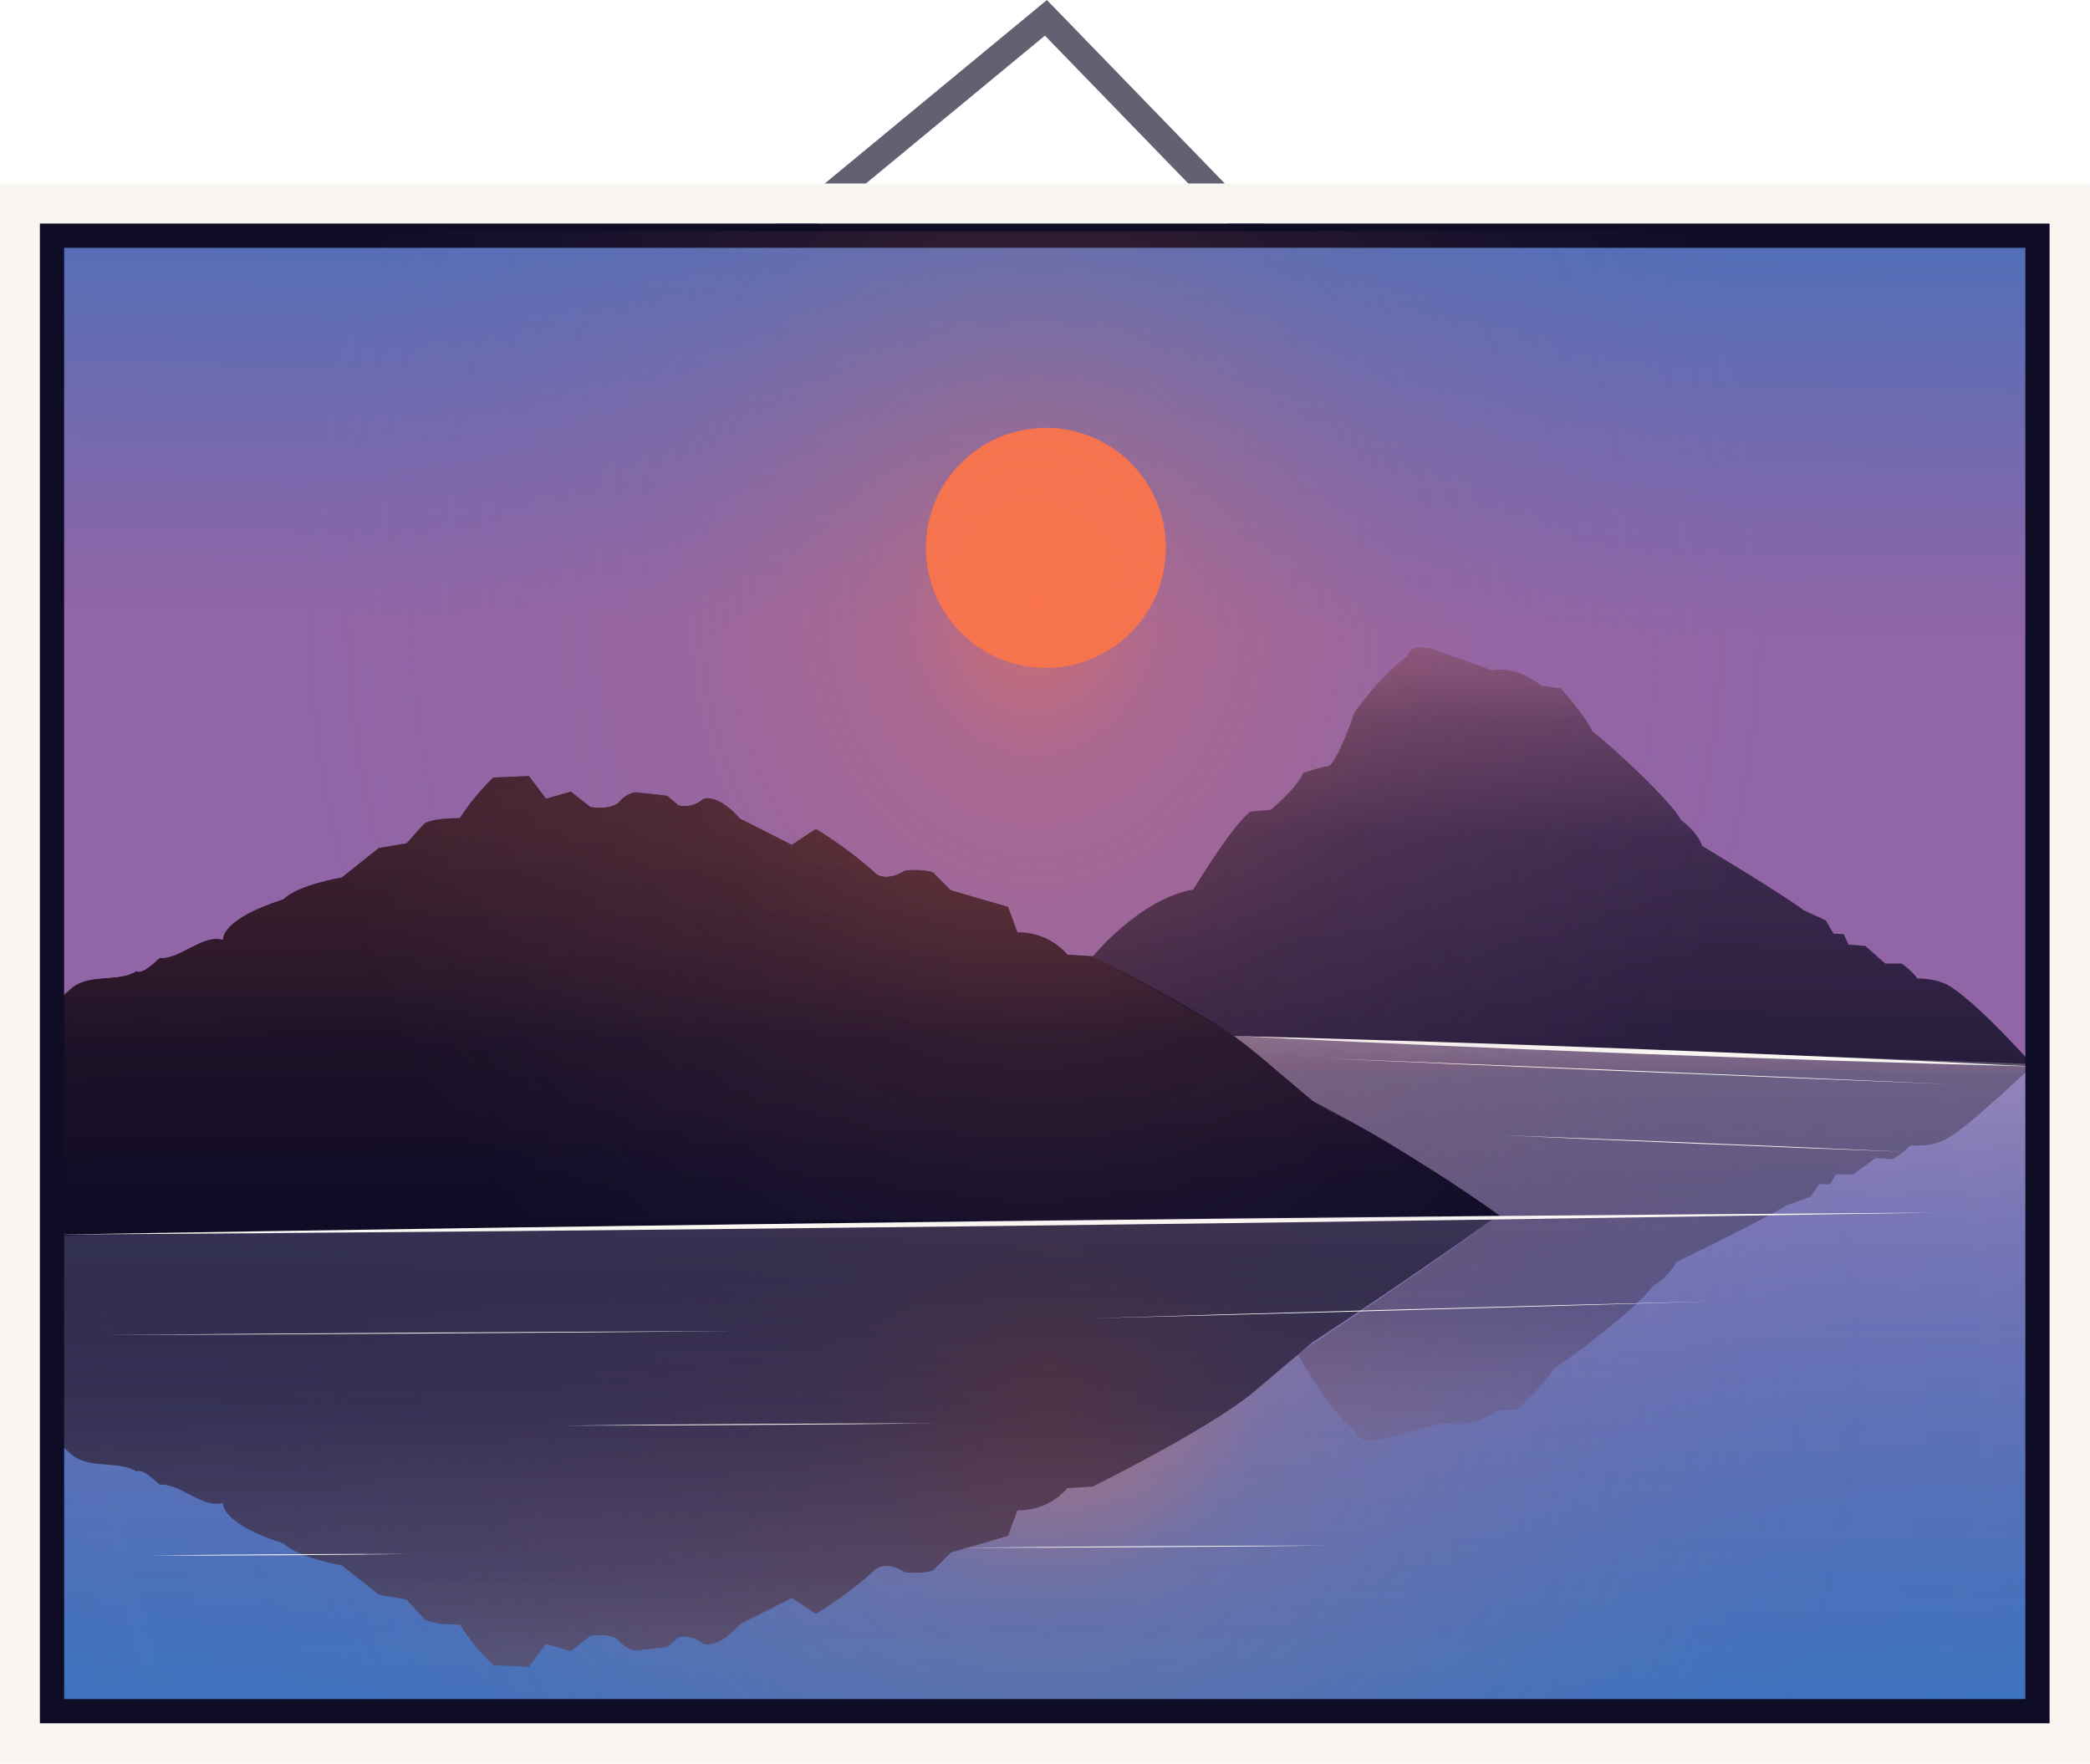 <?xml version="1.0" encoding="UTF-8"?><svg id="Calque_2" xmlns="http://www.w3.org/2000/svg" xmlns:xlink="http://www.w3.org/1999/xlink" viewBox="0 0 159.54 134.62"><defs><style>.cls-1{fill:#000;}.cls-1,.cls-2,.cls-3,.cls-4,.cls-5,.cls-6,.cls-7,.cls-8,.cls-9,.cls-10,.cls-11,.cls-12,.cls-13{stroke-width:0px;}.cls-2{fill:#f9f6f2;}.cls-3{fill:url(#Dégradé_sans_nom_48);}.cls-4{fill:url(#Dégradé_sans_nom_37);opacity:.85;}.cls-14{stroke:#f9f6f2;stroke-width:3.07px;}.cls-14,.cls-15,.cls-16{fill:none;stroke-miterlimit:10;}.cls-5{fill:url(#Dégradé_sans_nom_21);}.cls-6{fill:url(#Dégradé_sans_nom_23);}.cls-7{fill:url(#Dégradé_sans_nom_5);}.cls-8{fill:#f9744b;}.cls-15{stroke-width:1.85px;}.cls-15,.cls-16{stroke:#0f0c26;}.cls-9{fill:#0f0c26;}.cls-10{fill:url(#Dégradé_sans_nom_45);}.cls-11{fill:url(#Dégradé_sans_nom_22);}.cls-12{fill:url(#Dégradé_sans_nom_32);}.cls-13{fill:url(#Dégradé_sans_nom_47);opacity:.75;}.cls-16{opacity:.65;stroke-width:2px;}</style><linearGradient id="Dégradé_sans_nom_22" x1="79.98" y1="132.47" x2="78.75" y2="-41.68" gradientUnits="userSpaceOnUse"><stop offset="0" stop-color="#3973bf"/><stop offset=".4" stop-color="#9265a6"/></linearGradient><linearGradient id="Dégradé_sans_nom_5" x1="80.39" y1="7.06" x2="78.03" y2="164.47" gradientUnits="userSpaceOnUse"><stop offset="0" stop-color="#3973bf"/><stop offset=".16" stop-color="#716aaf"/><stop offset=".26" stop-color="#9265a6"/></linearGradient><linearGradient id="Dégradé_sans_nom_32" x1="58.85" y1="44.9" x2="59.32" y2="91.31" gradientUnits="userSpaceOnUse"><stop offset="0" stop-color="#f9744b" stop-opacity=".3"/><stop offset=".22" stop-color="rgba(155,74,60,.58)" stop-opacity=".58"/><stop offset=".48" stop-color="rgba(77,39,47,.81)" stop-opacity=".81"/><stop offset=".74" stop-color="rgba(30,18,40,.95)" stop-opacity=".95"/><stop offset="1" stop-color="#0f0c26"/></linearGradient><linearGradient id="Dégradé_sans_nom_45" x1="119.73" y1="41.2" x2="119.23" y2="84.85" gradientUnits="userSpaceOnUse"><stop offset="0" stop-color="#f9744b" stop-opacity=".25"/><stop offset=".06" stop-color="rgba(198,93,67,.38)" stop-opacity=".38"/><stop offset=".18" stop-color="rgba(116,57,54,.59)" stop-opacity=".59"/><stop offset=".32" stop-color="rgba(58,31,44,.74)" stop-opacity=".74"/><stop offset=".52" stop-color="rgba(24,16,39,.83)" stop-opacity=".83"/><stop offset="1" stop-color="#0f0c26" stop-opacity=".85"/></linearGradient><radialGradient id="Dégradé_sans_nom_21" cx="79.86" cy="104.85" fx="79.86" fy="104.85" r="78.15" gradientUnits="userSpaceOnUse"><stop offset="0" stop-color="#f9744b" stop-opacity=".6"/><stop offset=".22" stop-color="rgba(224,112,96,.46)" stop-opacity=".46"/><stop offset=".75" stop-color="rgba(168,104,146,.13)" stop-opacity=".13"/><stop offset="1" stop-color="#9265a6" stop-opacity="0"/></radialGradient><linearGradient id="Dégradé_sans_nom_37" x1="59.61" y1="151.74" x2="59.23" y2="97.29" gradientUnits="userSpaceOnUse"><stop offset="0" stop-color="#f9744b" stop-opacity=".4"/><stop offset=".05" stop-color="rgba(230,107,72,.44)" stop-opacity=".44"/><stop offset=".32" stop-color="rgba(137,66,57,.66)" stop-opacity=".66"/><stop offset=".57" stop-color="rgba(69,36,46,.82)" stop-opacity=".82"/><stop offset=".81" stop-color="rgba(29,18,40,.92)" stop-opacity=".92"/><stop offset="1" stop-color="#0f0c26" stop-opacity=".95"/></linearGradient><linearGradient id="Dégradé_sans_nom_47" x1="124.84" y1="116.78" x2="124.67" y2="77.11" gradientUnits="userSpaceOnUse"><stop offset="0" stop-color="#f9744b" stop-opacity=".1"/><stop offset=".18" stop-color="rgba(116,57,54,.47)" stop-opacity=".47"/><stop offset=".42" stop-color="rgba(37,21,41,.69)" stop-opacity=".69"/><stop offset="1" stop-color="#0f0c26" stop-opacity=".75"/></linearGradient><linearGradient id="Dégradé_sans_nom_48" x1="80.96" y1="72.88" x2="79.84" y2="177.73" gradientUnits="userSpaceOnUse"><stop offset="0" stop-color="#f9f6f2" stop-opacity=".6"/><stop offset=".08" stop-color="rgba(230,219,228,.49)" stop-opacity=".49"/><stop offset=".21" stop-color="rgba(204,183,209,.34)" stop-opacity=".34"/><stop offset=".35" stop-color="rgba(183,153,193,.22)" stop-opacity=".22"/><stop offset=".49" stop-color="rgba(166,130,181,.12)" stop-opacity=".12"/><stop offset=".64" stop-color="rgba(155,113,172,.05)" stop-opacity=".05"/><stop offset=".8" stop-color="rgba(148,104,167,.01)" stop-opacity=".01"/><stop offset="1" stop-color="#9265a6" stop-opacity="0"/></linearGradient><radialGradient id="Dégradé_sans_nom_23" cx="90.32" cy="44.82" fx="90.32" fy="44.82" r="66.27" gradientTransform="translate(.4 -.99) scale(.87 1.05)" gradientUnits="userSpaceOnUse"><stop offset="0" stop-color="#f9744b" stop-opacity=".6"/><stop offset=".17" stop-color="rgba(236,114,86,.53)" stop-opacity=".53"/><stop offset=".5" stop-color="rgba(202,109,115,.33)" stop-opacity=".33"/><stop offset=".97" stop-color="rgba(149,101,162,.02)" stop-opacity=".02"/><stop offset="1" stop-color="#9265a6" stop-opacity="0"/></radialGradient></defs><g id="Calque_7"><polyline class="cls-16" points="57.14 20.11 79.84 1.36 98.02 20.11"/><path class="cls-1" d="M155.33,18.38v111.86H4.35V18.38h150.97M155.72,17.99H3.97v112.63h151.75V17.99h0Z"/><path class="cls-1" d="M155.33,18.38v111.86H4.35V18.38h150.97M155.72,17.99H3.97v112.63h151.75V17.99h0Z"/><rect class="cls-11" x="3.97" y="71.71" width="151.58" height="58.52"/><rect class="cls-7" x="3.08" y="17.99" width="153.33" height="63.78"/><path class="cls-9" d="M4.17,94.31s82.71-1.49,110.35-1.49c-7.26-5.18-14.34-8.81-14.34-8.81,0,0-1.21-1.04-4.49-3.8s-12.27-7.21-12.27-7.21c0,0,.09,0-1.93-.12-1.68-1.9-3.82-1.69-3.82-1.69l-.72-1.96-4.37-1.27-1.34-1.34s-.41-.29-2.12-.18c-1.62.99-2.33.19-2.33.19-2.16-1.97-4.51-3.35-4.51-3.35l-1.84,1.21-3.97-2.01s-1.47-1.81-2.76-1.51c-1.01.84-1.93.5-1.93.5l-.86-.73-2.33-.26s-.69-.04-1.38.8c-.8.6-2.14.32-2.14.32l-1.49-1.17-1.9.54-1.3-1.73-2.72.11s-1.53,1.43-2.55,3.11c-2.2-.02-2.72.41-2.72.41l-1.35,1.5-2.13.37-2.81,2.24s-3.31.55-4.46,1.67c-4.92,1.58-4.61,3.11-4.61,3.11-1.48-.51-3.31,1.51-4.84,1.38-.35.28-1.25,1.26-1.79,1.01-1.32.85-3.47.17-4.84,1.21l-.8.7-.55.42-.05,17.82Z"/><path class="cls-12" d="M4.17,94.31s82.71-1.49,110.35-1.49c-7.26-5.18-14.34-8.81-14.34-8.81,0,0-1.21-1.04-4.49-3.8s-12.27-7.21-12.27-7.21c0,0,.09,0-1.93-.12-1.68-1.9-3.82-1.69-3.82-1.69l-.72-1.96-4.37-1.27-1.34-1.34s-.41-.29-2.12-.18c-1.62.99-2.33.19-2.33.19-2.16-1.97-4.51-3.35-4.51-3.35l-1.84,1.21-3.97-2.01s-1.47-1.81-2.76-1.51c-1.01.84-1.93.5-1.93.5l-.86-.73-2.33-.26s-.69-.04-1.38.8c-.8.6-2.14.32-2.14.32l-1.49-1.17-1.9.54-1.3-1.73-2.72.11s-1.53,1.43-2.55,3.11c-2.2-.02-2.72.41-2.72.41l-1.35,1.5-2.13.37-2.81,2.24s-3.31.55-4.46,1.67c-4.92,1.58-4.61,3.11-4.61,3.11-1.48-.51-3.31,1.51-4.84,1.38-.35.28-1.25,1.26-1.79,1.01-1.32.85-3.47.17-4.84,1.21l-.8.7-.55.42-.05,17.82Z"/><path class="cls-10" d="M83.42,73s3.61-4.41,7.67-5.1c3.45-5.61,4.41-5.96,4.41-5.96l1.51-.13s2.07-1.73,2.46-2.81c0,0,1.25-.43,1.9-.52s2.03-4.1,2.03-4.1c0,0,1.99-2.85,4.06-4.32.06-.62.88-.66.88-.66l.93.1,4.66,1.68s1.62-.5,3.74,1.17l1.47.19s1.9,2.12,2.42,3.3c1.17.83,6.08,5.36,6.73,6.72,1.43,1.1,1.64,2.01,1.64,2.01,0,0,6.17,3.7,7.75,4.91l1.7.78.58,1.01.78.03.37.81,1.27.09,1.53,1.35h1.24s.58.35,1.24,1.15c0,0,1.5-.07,2.58.66s2.8,2.18,6.27,5.99c-9.48,0-61.07-2.26-61.07-2.26.09-.07-9.51-5.52-10.72-6.08Z"/><path class="cls-5" d="M155.52,81.42l-61.33-2.34s1.31.92,2.66,2.11c1,.87,2.1,1.74,2.96,2.5.35.3.74.57,1.17.75,3.32,1.51,13.77,8.27,13.58,8.56l-110.38,1.49v36.14s151.38-.18,151.38-.18v-45.97l-.03-3.05Z"/><path class="cls-4" d="M4.17,94.31s82.49-1.49,110.13-1.49c-7.26,5.18-14.12,9.64-14.12,9.64,0,0-1.21,1.04-4.49,3.8s-12.27,7.21-12.27,7.21c0,0,.09,0-1.93.12-1.68,1.9-3.82,1.69-3.82,1.69l-.72,1.96-4.37,1.27-1.34,1.34s-.41.29-2.12.18c-1.62-.99-2.33-.19-2.33-.19-2.16,1.97-4.51,3.35-4.51,3.35l-1.84-1.21-3.97,2.01s-1.47,1.81-2.76,1.51c-1.01-.84-1.93-.5-1.93-.5l-.86.73-2.33.26s-.69.04-1.38-.8c-.8-.6-2.14-.32-2.14-.32l-1.49,1.17-1.9-.54-1.3,1.73-2.72-.11s-1.53-1.43-2.55-3.11c-2.2.02-2.72-.41-2.72-.41l-1.35-1.5-2.13-.37-2.81-2.24s-3.31-.55-4.46-1.67c-4.92-1.58-4.61-3.11-4.61-3.11-1.48.51-3.31-1.51-4.84-1.38-.35-.28-1.25-1.26-1.79-1.01-1.32-.85-3.47-.17-4.84-1.21l-.8-.7-.55-.42-.05-15.67Z"/><path class="cls-13" d="M155.22,81.33c-3.89,3.56-5.48,4.96-6.66,5.62s-2.74.48-2.74.48c-.75.76-1.37,1.06-1.37,1.06l-1.29-.09-1.69,1.24h-1.33s-.45.77-.45.77l-.81-.03-.67.97-1.83.65c-1.74,1.1-8.44,4.35-8.44,4.35,0,0-.29.89-1.85,1.89-.77,1.31-6.22,5.49-7.5,6.23-.62,1.15-2.76,3.13-2.76,3.13l-1.55.09c-2.33,1.51-3.99.9-3.99.9l-4.99,1.34-.98.03s-.85-.1-.88-.73c-2.07-1.62-4.37-5.87-4.37-5.87,0,0,13.21-8.81,15.24-10.63-.84-.71-4.42-3.11-7.83-5.15-3.03-1.81-5.94-3.37-6.29-3.59-1.14-.98-4.08-3.5-5.43-4.51-.27-.2-.49-.35-.6-.43"/><path class="cls-3" d="M156.2,81.25l-62.01-2.17s1.33,1,2.69,2.14c.43.37,2.81,2.41,3.3,2.79.82.63,4.04,2.06,6.56,3.68,1.43.91,2.85,1.77,4.04,2.56,2.21,1.46,3.73,2.56,3.73,2.56l-109.67,1.52v36.14s151.38-.18,151.38-.18v-45.97l-.03-3.05Z"/><circle class="cls-8" cx="79.84" cy="41.82" r="9.16"/><path class="cls-2" d="M3.75,94.25c46.44-.79,97.52-1.39,143.96-1.69-46.44.79-97.52,1.39-143.96,1.69h0Z"/><path class="cls-2" d="M7.88,101.91c11.98-.12,36.07-.27,48.05-.3-11.98.12-36.07.27-48.05.3h0Z"/><path class="cls-2" d="M83.41,100.63c11.82-.37,35.62-1.02,47.44-1.3-11.82.37-35.62,1.02-47.44,1.3h0Z"/><path class="cls-2" d="M101.14,80.79c11.89.45,35.82,1.43,47.7,1.97-11.89-.45-35.82-1.43-47.7-1.97h0Z"/><path class="cls-2" d="M114.72,86.66c7.62.27,22.94.9,30.55,1.26-7.62-.27-22.94-.9-30.55-1.26h0Z"/><path class="cls-2" d="M43.09,108.82c6.99-.09,21.07-.18,28.06-.17-6.99.09-21.07.18-28.06.17h0Z"/><path class="cls-2" d="M73.27,118.15c6.99-.09,21.07-.18,28.06-.17-6.99.09-21.07.18-28.06.17h0Z"/><path class="cls-2" d="M11.31,118.74c4.96-.08,14.93-.14,19.88-.12-4.96.08-14.93.14-19.88.12h0Z"/><path class="cls-2" d="M94.19,79.08c19.72.51,41.41,1.34,61.11,2.33-19.72-.51-41.41-1.34-61.11-2.33h0Z"/><rect class="cls-14" x="1.54" y="15.54" width="156.46" height="117.55"/><rect class="cls-15" x="3.97" y="17.99" width="151.56" height="112.63"/><rect class="cls-6" x="3.58" y="17.65" width="150.94" height="75.47"/></g></svg>